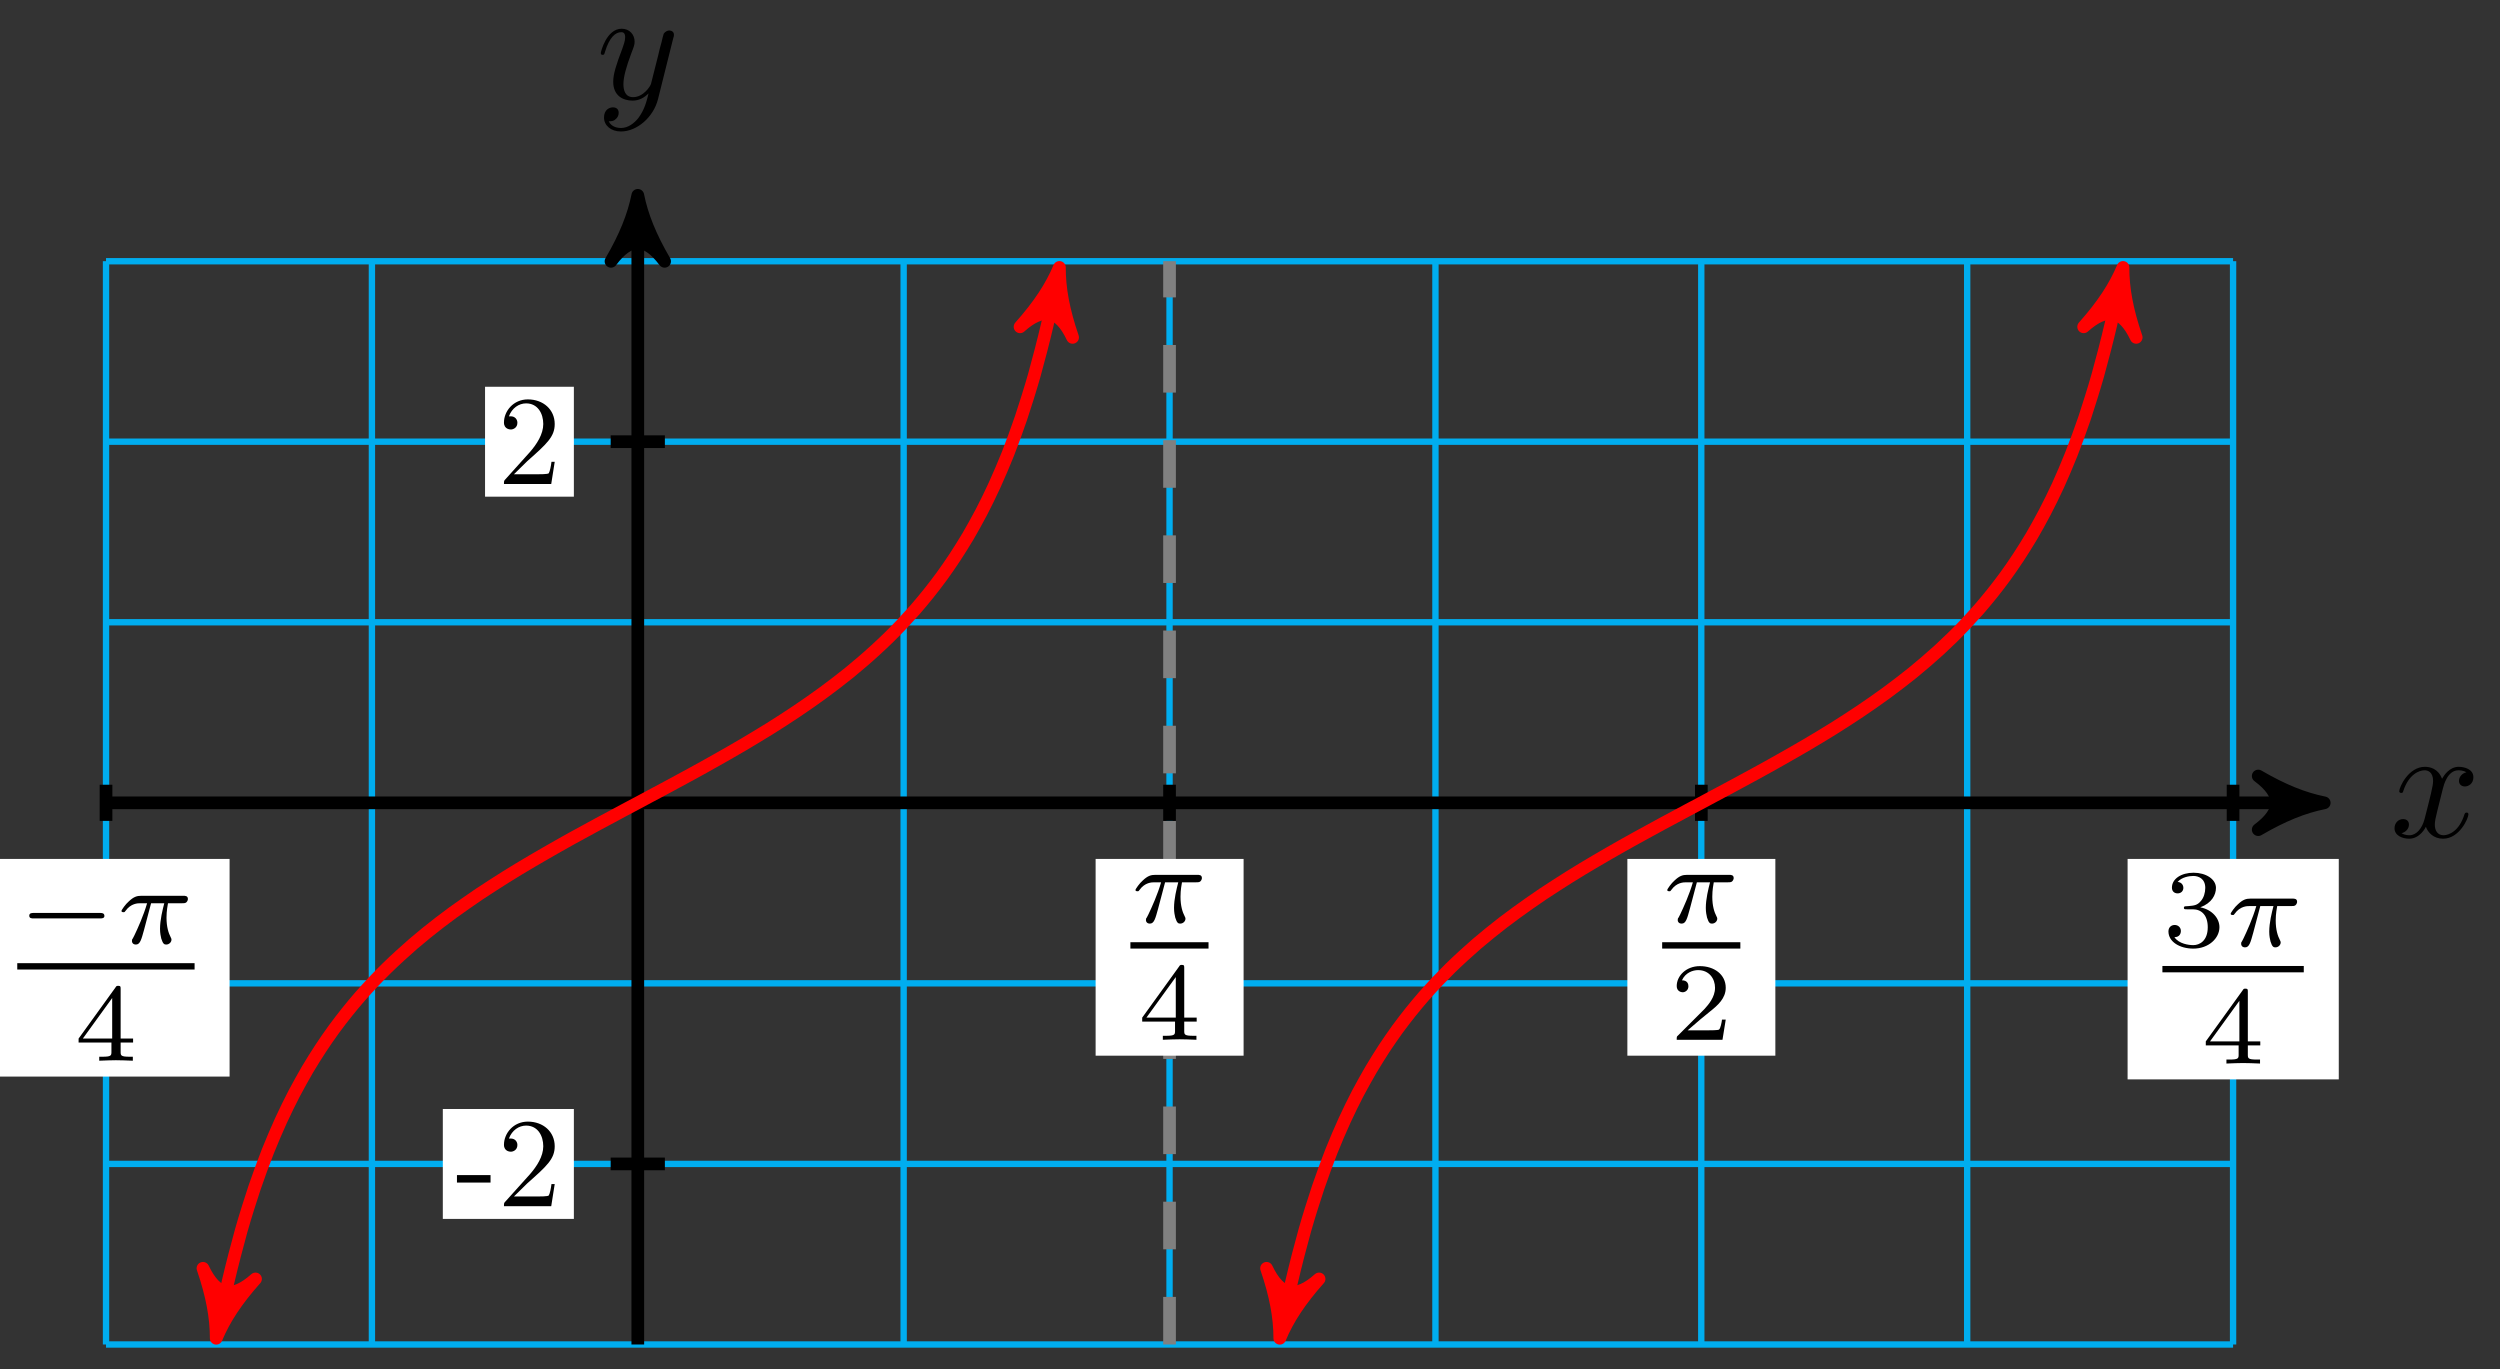 <?xml version="1.0" encoding="UTF-8"?>
<svg xmlns="http://www.w3.org/2000/svg" xmlns:xlink="http://www.w3.org/1999/xlink" width="157pt" height="86pt" viewBox="0 0 157 86" version="1.1">
<rect x="0" y="0" width="157" height="86" fill="#333333" stroke="none"/>
<defs>
<g>
<symbol overflow="visible" id="glyph0-0">
<path style="stroke:none;" d=""/>
</symbol>
<symbol overflow="visible" id="glyph0-1">
<path style="stroke:none;" d="M 3.328 -3.016 C 3.391 -3.266 3.625 -4.188 4.312 -4.188 C 4.359 -4.188 4.609 -4.188 4.812 -4.062 C 4.531 -4 4.344 -3.766 4.344 -3.516 C 4.344 -3.359 4.453 -3.172 4.719 -3.172 C 4.938 -3.172 5.25 -3.344 5.25 -3.75 C 5.25 -4.266 4.672 -4.406 4.328 -4.406 C 3.75 -4.406 3.406 -3.875 3.281 -3.656 C 3.031 -4.312 2.5 -4.406 2.203 -4.406 C 1.172 -4.406 0.594 -3.125 0.594 -2.875 C 0.594 -2.766 0.703 -2.766 0.719 -2.766 C 0.797 -2.766 0.828 -2.797 0.844 -2.875 C 1.188 -3.938 1.844 -4.188 2.188 -4.188 C 2.375 -4.188 2.719 -4.094 2.719 -3.516 C 2.719 -3.203 2.547 -2.547 2.188 -1.141 C 2.031 -0.531 1.672 -0.109 1.234 -0.109 C 1.172 -0.109 0.953 -0.109 0.734 -0.234 C 0.984 -0.297 1.203 -0.5 1.203 -0.781 C 1.203 -1.047 0.984 -1.125 0.844 -1.125 C 0.531 -1.125 0.297 -0.875 0.297 -0.547 C 0.297 -0.094 0.781 0.109 1.219 0.109 C 1.891 0.109 2.25 -0.594 2.266 -0.641 C 2.391 -0.281 2.75 0.109 3.344 0.109 C 4.375 0.109 4.938 -1.172 4.938 -1.422 C 4.938 -1.531 4.859 -1.531 4.828 -1.531 C 4.734 -1.531 4.719 -1.484 4.688 -1.422 C 4.359 -0.344 3.688 -0.109 3.375 -0.109 C 2.984 -0.109 2.828 -0.422 2.828 -0.766 C 2.828 -0.984 2.875 -1.203 2.984 -1.641 Z M 3.328 -3.016 "/>
</symbol>
<symbol overflow="visible" id="glyph0-2">
<path style="stroke:none;" d="M 4.844 -3.797 C 4.891 -3.938 4.891 -3.953 4.891 -4.031 C 4.891 -4.203 4.75 -4.297 4.594 -4.297 C 4.5 -4.297 4.344 -4.234 4.25 -4.094 C 4.234 -4.031 4.141 -3.734 4.109 -3.547 C 4.031 -3.297 3.969 -3.016 3.906 -2.75 L 3.453 -0.953 C 3.422 -0.812 2.984 -0.109 2.328 -0.109 C 1.828 -0.109 1.719 -0.547 1.719 -0.922 C 1.719 -1.375 1.891 -2 2.219 -2.875 C 2.375 -3.281 2.422 -3.391 2.422 -3.594 C 2.422 -4.031 2.109 -4.406 1.609 -4.406 C 0.656 -4.406 0.297 -2.953 0.297 -2.875 C 0.297 -2.766 0.391 -2.766 0.406 -2.766 C 0.516 -2.766 0.516 -2.797 0.562 -2.953 C 0.844 -3.891 1.234 -4.188 1.578 -4.188 C 1.656 -4.188 1.828 -4.188 1.828 -3.875 C 1.828 -3.625 1.719 -3.359 1.656 -3.172 C 1.25 -2.109 1.078 -1.547 1.078 -1.078 C 1.078 -0.188 1.703 0.109 2.297 0.109 C 2.688 0.109 3.016 -0.062 3.297 -0.344 C 3.172 0.172 3.047 0.672 2.656 1.203 C 2.391 1.531 2.016 1.828 1.562 1.828 C 1.422 1.828 0.969 1.797 0.797 1.406 C 0.953 1.406 1.094 1.406 1.219 1.281 C 1.328 1.203 1.422 1.062 1.422 0.875 C 1.422 0.562 1.156 0.531 1.062 0.531 C 0.828 0.531 0.5 0.688 0.5 1.172 C 0.5 1.672 0.938 2.047 1.562 2.047 C 2.578 2.047 3.609 1.141 3.891 0.016 Z M 4.844 -3.797 "/>
</symbol>
<symbol overflow="visible" id="glyph1-0">
<path style="stroke:none;" d=""/>
</symbol>
<symbol overflow="visible" id="glyph1-1">
<path style="stroke:none;" d="M 2.203 -1.484 L 2.203 -1.953 L 0.094 -1.953 L 0.094 -1.484 Z M 2.203 -1.484 "/>
</symbol>
<symbol overflow="visible" id="glyph1-2">
<path style="stroke:none;" d="M 3.578 -1.391 L 3.375 -1.391 C 3.344 -1.141 3.281 -0.797 3.203 -0.672 C 3.141 -0.609 2.625 -0.609 2.453 -0.609 L 1.016 -0.609 L 1.859 -1.438 C 3.094 -2.531 3.578 -2.969 3.578 -3.766 C 3.578 -4.672 2.859 -5.312 1.891 -5.312 C 0.984 -5.312 0.391 -4.578 0.391 -3.859 C 0.391 -3.422 0.797 -3.422 0.828 -3.422 C 0.953 -3.422 1.234 -3.516 1.234 -3.844 C 1.234 -4.047 1.094 -4.25 0.812 -4.25 C 0.75 -4.25 0.734 -4.25 0.703 -4.25 C 0.891 -4.766 1.328 -5.062 1.781 -5.062 C 2.516 -5.062 2.859 -4.422 2.859 -3.766 C 2.859 -3.125 2.453 -2.5 2.016 -2 L 0.484 -0.297 C 0.391 -0.203 0.391 -0.188 0.391 0 L 3.359 0 Z M 3.578 -1.391 "/>
</symbol>
<symbol overflow="visible" id="glyph2-0">
<path style="stroke:none;" d=""/>
</symbol>
<symbol overflow="visible" id="glyph2-1">
<path style="stroke:none;" d="M 5.188 -1.578 C 5.297 -1.578 5.469 -1.578 5.469 -1.734 C 5.469 -1.922 5.297 -1.922 5.188 -1.922 L 1.031 -1.922 C 0.922 -1.922 0.75 -1.922 0.75 -1.75 C 0.75 -1.578 0.906 -1.578 1.031 -1.578 Z M 5.188 -1.578 "/>
</symbol>
<symbol overflow="visible" id="glyph3-0">
<path style="stroke:none;" d=""/>
</symbol>
<symbol overflow="visible" id="glyph3-1">
<path style="stroke:none;" d="M 2.172 -2.531 L 3 -2.531 C 2.891 -2.109 2.734 -1.484 2.734 -0.922 C 2.734 -0.641 2.781 -0.453 2.812 -0.312 C 2.922 0.047 3.016 0.062 3.125 0.062 C 3.297 0.062 3.453 -0.078 3.453 -0.25 C 3.453 -0.297 3.438 -0.328 3.406 -0.391 C 3.266 -0.656 3.141 -1.047 3.141 -1.625 C 3.141 -1.75 3.141 -2.031 3.234 -2.531 L 4.109 -2.531 C 4.234 -2.531 4.297 -2.531 4.375 -2.578 C 4.469 -2.656 4.484 -2.766 4.484 -2.797 C 4.484 -3 4.312 -3 4.188 -3 L 1.562 -3 C 1.281 -3 1.078 -2.938 0.766 -2.641 C 0.578 -2.484 0.312 -2.109 0.312 -2.047 C 0.312 -1.969 0.406 -1.969 0.438 -1.969 C 0.516 -1.969 0.516 -1.984 0.562 -2.047 C 0.906 -2.531 1.344 -2.531 1.5 -2.531 L 1.922 -2.531 C 1.703 -1.766 1.328 -0.938 1.125 -0.516 C 1.078 -0.438 1.016 -0.281 0.984 -0.266 C 0.984 -0.234 0.969 -0.203 0.969 -0.156 C 0.969 -0.047 1.047 0.062 1.219 0.062 C 1.484 0.062 1.562 -0.25 1.734 -0.875 Z M 2.172 -2.531 "/>
</symbol>
<symbol overflow="visible" id="glyph4-0">
<path style="stroke:none;" d=""/>
</symbol>
<symbol overflow="visible" id="glyph4-1">
<path style="stroke:none;" d="M 3.688 -1.141 L 3.688 -1.391 L 2.906 -1.391 L 2.906 -4.5 C 2.906 -4.641 2.906 -4.703 2.766 -4.703 C 2.672 -4.703 2.641 -4.703 2.578 -4.594 L 0.266 -1.391 L 0.266 -1.141 L 2.328 -1.141 L 2.328 -0.578 C 2.328 -0.328 2.328 -0.25 1.75 -0.25 L 1.562 -0.25 L 1.562 0 C 1.922 -0.016 2.359 -0.031 2.609 -0.031 C 2.875 -0.031 3.312 -0.016 3.672 0 L 3.672 -0.25 L 3.484 -0.25 C 2.906 -0.25 2.906 -0.328 2.906 -0.578 L 2.906 -1.141 Z M 2.375 -3.938 L 2.375 -1.391 L 0.531 -1.391 Z M 2.375 -3.938 "/>
</symbol>
<symbol overflow="visible" id="glyph4-2">
<path style="stroke:none;" d="M 3.516 -1.266 L 3.281 -1.266 C 3.266 -1.109 3.188 -0.703 3.094 -0.641 C 3.047 -0.594 2.516 -0.594 2.406 -0.594 L 1.125 -0.594 C 1.859 -1.234 2.109 -1.438 2.516 -1.766 C 3.031 -2.172 3.516 -2.609 3.516 -3.266 C 3.516 -4.109 2.781 -4.625 1.891 -4.625 C 1.031 -4.625 0.438 -4.016 0.438 -3.375 C 0.438 -3.031 0.734 -2.984 0.812 -2.984 C 0.969 -2.984 1.172 -3.109 1.172 -3.359 C 1.172 -3.484 1.125 -3.734 0.766 -3.734 C 0.984 -4.219 1.453 -4.375 1.781 -4.375 C 2.484 -4.375 2.844 -3.828 2.844 -3.266 C 2.844 -2.656 2.406 -2.188 2.188 -1.938 L 0.516 -0.266 C 0.438 -0.203 0.438 -0.188 0.438 0 L 3.312 0 Z M 3.516 -1.266 "/>
</symbol>
<symbol overflow="visible" id="glyph4-3">
<path style="stroke:none;" d="M 1.906 -2.328 C 2.453 -2.328 2.844 -1.953 2.844 -1.203 C 2.844 -0.344 2.328 -0.078 1.938 -0.078 C 1.656 -0.078 1.031 -0.156 0.75 -0.578 C 1.078 -0.578 1.156 -0.812 1.156 -0.969 C 1.156 -1.188 0.984 -1.344 0.766 -1.344 C 0.578 -1.344 0.375 -1.219 0.375 -0.938 C 0.375 -0.281 1.094 0.141 1.938 0.141 C 2.906 0.141 3.578 -0.516 3.578 -1.203 C 3.578 -1.75 3.141 -2.297 2.375 -2.453 C 3.094 -2.719 3.359 -3.234 3.359 -3.672 C 3.359 -4.219 2.734 -4.625 1.953 -4.625 C 1.188 -4.625 0.594 -4.25 0.594 -3.688 C 0.594 -3.453 0.75 -3.328 0.953 -3.328 C 1.172 -3.328 1.312 -3.484 1.312 -3.672 C 1.312 -3.875 1.172 -4.031 0.953 -4.047 C 1.203 -4.344 1.672 -4.422 1.938 -4.422 C 2.25 -4.422 2.688 -4.266 2.688 -3.672 C 2.688 -3.375 2.594 -3.047 2.406 -2.844 C 2.188 -2.578 1.984 -2.562 1.641 -2.531 C 1.469 -2.516 1.453 -2.516 1.422 -2.516 C 1.406 -2.516 1.344 -2.5 1.344 -2.422 C 1.344 -2.328 1.406 -2.328 1.531 -2.328 Z M 1.906 -2.328 "/>
</symbol>
</g>
</defs>
<g id="surface1">
<path style="fill:none;stroke-width:0.399;stroke-linecap:butt;stroke-linejoin:miter;stroke:rgb(0%,67.839%,93.729%);stroke-opacity:1;stroke-miterlimit:10;" d="M -33.395 -34.017 L 100.184 -34.017 M -33.395 -22.677 L 100.184 -22.677 M -33.395 -11.337 L 100.184 -11.337 M -33.395 -0.001 L 100.184 -0.001 M -33.395 11.339 L 100.184 11.339 M -33.395 22.679 L 100.184 22.679 M -33.395 34.011 L 100.184 34.011 M -33.395 -34.017 L -33.395 34.015 M -16.697 -34.017 L -16.697 34.015 M 0.001 -34.017 L 0.001 34.015 M 16.696 -34.017 L 16.696 34.015 M 33.394 -34.017 L 33.394 34.015 M 50.093 -34.017 L 50.093 34.015 M 66.787 -34.017 L 66.787 34.015 M 83.486 -34.017 L 83.486 34.015 M 100.184 -34.017 L 100.184 34.015 " transform="matrix(1,0,0,-1,40.053,50.417)"/>
<path style="fill:none;stroke-width:0.797;stroke-linecap:butt;stroke-linejoin:miter;stroke:rgb(50%,50%,50%);stroke-opacity:1;stroke-dasharray:2.989,2.989;stroke-miterlimit:10;" d="M 33.394 -34.017 L 33.394 34.015 " transform="matrix(1,0,0,-1,40.053,50.417)"/>
<path style="fill:none;stroke-width:0.797;stroke-linecap:butt;stroke-linejoin:miter;stroke:rgb(0%,0%,0%);stroke-opacity:1;stroke-miterlimit:10;" d="M -33.395 -0.001 L 104.867 -0.001 " transform="matrix(1,0,0,-1,40.053,50.417)"/>
<path style="fill-rule:nonzero;fill:rgb(0%,0%,0%);fill-opacity:1;stroke-width:0.797;stroke-linecap:butt;stroke-linejoin:round;stroke:rgb(0%,0%,0%);stroke-opacity:1;stroke-miterlimit:10;" d="M 1.037 -0.001 C -0.26 0.261 -1.553 0.776 -3.108 1.683 C -1.553 0.519 -1.553 -0.517 -3.108 -1.685 C -1.553 -0.778 -0.26 -0.259 1.037 -0.001 Z M 1.037 -0.001 " transform="matrix(1,0,0,-1,144.924,50.417)"/>
<g style="fill:rgb(0%,0%,0%);fill-opacity:1;">
  <use xlink:href="#glyph0-1" x="150.079" y="52.562"/>
</g>
<path style="fill:none;stroke-width:0.797;stroke-linecap:butt;stroke-linejoin:miter;stroke:rgb(0%,0%,0%);stroke-opacity:1;stroke-miterlimit:10;" d="M 0.001 -34.017 L 0.001 37.116 " transform="matrix(1,0,0,-1,40.053,50.417)"/>
<path style="fill-rule:nonzero;fill:rgb(0%,0%,0%);fill-opacity:1;stroke-width:0.797;stroke-linecap:butt;stroke-linejoin:round;stroke:rgb(0%,0%,0%);stroke-opacity:1;stroke-miterlimit:10;" d="M 1.035 -0.001 C -0.258 0.26 -1.555 0.776 -3.11 1.682 C -1.555 0.518 -1.555 -0.517 -3.11 -1.685 C -1.555 -0.779 -0.258 -0.259 1.035 -0.001 Z M 1.035 -0.001 " transform="matrix(0,-1,-1,0,40.053,13.301)"/>
<g style="fill:rgb(0%,0%,0%);fill-opacity:1;">
  <use xlink:href="#glyph0-2" x="37.432" y="6.21"/>
</g>
<path style="fill:none;stroke-width:0.797;stroke-linecap:butt;stroke-linejoin:miter;stroke:rgb(0%,0%,0%);stroke-opacity:1;stroke-miterlimit:10;" d="M 1.701 -22.677 L -1.702 -22.677 " transform="matrix(1,0,0,-1,40.053,50.417)"/>
<path style=" stroke:none;fill-rule:nonzero;fill:rgb(100%,100%,100%);fill-opacity:1;" d="M 36.039 69.645 L 27.809 69.645 L 27.809 76.547 L 36.039 76.547 Z M 36.039 69.645 "/>
<g style="fill:rgb(0%,0%,0%);fill-opacity:1;">
  <use xlink:href="#glyph1-1" x="28.603" y="75.749"/>
  <use xlink:href="#glyph1-2" x="31.258" y="75.749"/>
</g>
<path style="fill:none;stroke-width:0.797;stroke-linecap:butt;stroke-linejoin:miter;stroke:rgb(0%,0%,0%);stroke-opacity:1;stroke-miterlimit:10;" d="M 1.701 22.679 L -1.702 22.679 " transform="matrix(1,0,0,-1,40.053,50.417)"/>
<path style=" stroke:none;fill-rule:nonzero;fill:rgb(100%,100%,100%);fill-opacity:1;" d="M 36.039 24.289 L 30.461 24.289 L 30.461 31.191 L 36.039 31.191 Z M 36.039 24.289 "/>
<g style="fill:rgb(0%,0%,0%);fill-opacity:1;">
  <use xlink:href="#glyph1-2" x="31.258" y="30.394"/>
</g>
<path style="fill:none;stroke-width:0.797;stroke-linecap:butt;stroke-linejoin:miter;stroke:rgb(0%,0%,0%);stroke-opacity:1;stroke-miterlimit:10;" d="M -33.395 1.136 L -33.395 -1.134 " transform="matrix(1,0,0,-1,40.053,50.417)"/>
<path style=" stroke:none;fill-rule:nonzero;fill:rgb(100%,100%,100%);fill-opacity:1;" d="M -1.102 67.609 L 14.418 67.609 L 14.418 53.941 L -1.102 53.941 Z M -1.102 67.609 "/>
<g style="fill:rgb(0%,0%,0%);fill-opacity:1;">
  <use xlink:href="#glyph2-1" x="1.088" y="59.255"/>
</g>
<g style="fill:rgb(0%,0%,0%);fill-opacity:1;">
  <use xlink:href="#glyph3-1" x="7.316" y="59.255"/>
</g>
<path style="fill:none;stroke-width:0.399;stroke-linecap:butt;stroke-linejoin:miter;stroke:rgb(0%,0%,0%);stroke-opacity:1;stroke-miterlimit:10;" d="M 125.248 -34.926 L 136.384 -34.926 " transform="matrix(1,0,0,-1,-124.164,25.761)"/>
<g style="fill:rgb(0%,0%,0%);fill-opacity:1;">
  <use xlink:href="#glyph4-1" x="4.67" y="66.613"/>
</g>
<path style="fill:none;stroke-width:0.797;stroke-linecap:butt;stroke-linejoin:miter;stroke:rgb(0%,0%,0%);stroke-opacity:1;stroke-miterlimit:10;" d="M 33.394 1.136 L 33.394 -1.134 " transform="matrix(1,0,0,-1,40.053,50.417)"/>
<path style=" stroke:none;fill-rule:nonzero;fill:rgb(100%,100%,100%);fill-opacity:1;" d="M 68.805 66.297 L 78.098 66.297 L 78.098 53.941 L 68.805 53.941 Z M 68.805 66.297 "/>
<g style="fill:rgb(0%,0%,0%);fill-opacity:1;">
  <use xlink:href="#glyph3-1" x="70.995" y="57.94"/>
</g>
<path style="fill:none;stroke-width:0.399;stroke-linecap:butt;stroke-linejoin:miter;stroke:rgb(0%,0%,0%);stroke-opacity:1;stroke-miterlimit:10;" d="M 125.247 -34.925 L 130.153 -34.925 " transform="matrix(1,0,0,-1,-54.258,24.446)"/>
<g style="fill:rgb(0%,0%,0%);fill-opacity:1;">
  <use xlink:href="#glyph4-1" x="71.464" y="65.298"/>
</g>
<path style="fill:none;stroke-width:0.797;stroke-linecap:butt;stroke-linejoin:miter;stroke:rgb(0%,0%,0%);stroke-opacity:1;stroke-miterlimit:10;" d="M 66.791 1.136 L 66.791 -1.134 " transform="matrix(1,0,0,-1,40.053,50.417)"/>
<path style=" stroke:none;fill-rule:nonzero;fill:rgb(100%,100%,100%);fill-opacity:1;" d="M 102.199 66.297 L 111.492 66.297 L 111.492 53.941 L 102.199 53.941 Z M 102.199 66.297 "/>
<g style="fill:rgb(0%,0%,0%);fill-opacity:1;">
  <use xlink:href="#glyph3-1" x="104.391" y="57.94"/>
</g>
<path style="fill:none;stroke-width:0.399;stroke-linecap:butt;stroke-linejoin:miter;stroke:rgb(0%,0%,0%);stroke-opacity:1;stroke-miterlimit:10;" d="M 125.245 -34.925 L 130.155 -34.925 " transform="matrix(1,0,0,-1,-20.861,24.446)"/>
<g style="fill:rgb(0%,0%,0%);fill-opacity:1;">
  <use xlink:href="#glyph4-2" x="104.86" y="65.298"/>
</g>
<path style="fill:none;stroke-width:0.797;stroke-linecap:butt;stroke-linejoin:miter;stroke:rgb(0%,0%,0%);stroke-opacity:1;stroke-miterlimit:10;" d="M 100.184 1.136 L 100.184 -1.134 " transform="matrix(1,0,0,-1,40.053,50.417)"/>
<path style=" stroke:none;fill-rule:nonzero;fill:rgb(100%,100%,100%);fill-opacity:1;" d="M 133.613 67.785 L 146.875 67.785 L 146.875 53.941 L 133.613 53.941 Z M 133.613 67.785 "/>
<g style="fill:rgb(0%,0%,0%);fill-opacity:1;">
  <use xlink:href="#glyph4-3" x="135.803" y="59.432"/>
</g>
<g style="fill:rgb(0%,0%,0%);fill-opacity:1;">
  <use xlink:href="#glyph3-1" x="139.774" y="59.432"/>
</g>
<path style="fill:none;stroke-width:0.399;stroke-linecap:butt;stroke-linejoin:miter;stroke:rgb(0%,0%,0%);stroke-opacity:1;stroke-miterlimit:10;" d="M 125.248 -34.925 L 134.126 -34.925 " transform="matrix(1,0,0,-1,10.551,25.938)"/>
<g style="fill:rgb(0%,0%,0%);fill-opacity:1;">
  <use xlink:href="#glyph4-1" x="138.258" y="66.79"/>
</g>
<path style="fill:none;stroke-width:0.797;stroke-linecap:butt;stroke-linejoin:miter;stroke:rgb(100%,0%,0%);stroke-opacity:1;stroke-miterlimit:10;" d="M -26.271 -32.61 C -25.954 -31.052 -25.954 -31.052 -25.724 -30.056 C -25.493 -29.06 -25.126 -27.653 -24.896 -26.833 C -24.665 -26.017 -24.294 -24.845 -24.064 -24.157 C -23.833 -23.474 -23.466 -22.478 -23.236 -21.895 C -23.005 -21.31 -22.634 -20.45 -22.404 -19.946 C -22.173 -19.438 -21.806 -18.692 -21.576 -18.251 C -21.345 -17.81 -20.974 -17.149 -20.747 -16.755 C -20.517 -16.364 -20.146 -15.774 -19.915 -15.423 C -19.685 -15.071 -19.318 -14.54 -19.087 -14.224 C -18.857 -13.907 -18.486 -13.427 -18.255 -13.138 C -18.025 -12.849 -17.658 -12.407 -17.427 -12.146 C -17.197 -11.88 -16.826 -11.478 -16.595 -11.231 C -16.365 -10.989 -15.998 -10.614 -15.767 -10.388 C -15.537 -10.161 -15.166 -9.813 -14.935 -9.603 C -14.705 -9.392 -14.338 -9.063 -14.107 -8.864 C -13.877 -8.665 -13.506 -8.36 -13.279 -8.173 C -13.049 -7.985 -12.678 -7.696 -12.447 -7.517 C -12.217 -7.341 -11.849 -7.063 -11.619 -6.896 C -11.389 -6.728 -11.017 -6.466 -10.787 -6.306 C -10.557 -6.142 -10.189 -5.892 -9.959 -5.735 C -9.728 -5.583 -9.357 -5.341 -9.127 -5.192 C -8.897 -5.044 -8.529 -4.81 -8.299 -4.665 C -8.068 -4.521 -7.697 -4.294 -7.467 -4.153 C -7.236 -4.017 -6.869 -3.794 -6.639 -3.661 C -6.408 -3.524 -6.037 -3.31 -5.807 -3.177 C -5.58 -3.044 -5.209 -2.833 -4.979 -2.704 C -4.748 -2.575 -4.381 -2.368 -4.151 -2.239 C -3.92 -2.114 -3.549 -1.911 -3.319 -1.786 C -3.088 -1.657 -2.721 -1.458 -2.491 -1.333 C -2.26 -1.208 -1.889 -1.009 -1.659 -0.888 C -1.428 -0.763 -1.061 -0.567 -0.831 -0.442 C -0.6 -0.321 -0.229 -0.122 0.001 -0.001 C 0.232 0.124 0.599 0.319 0.83 0.444 C 1.06 0.565 1.427 0.765 1.658 0.886 C 1.888 1.011 2.259 1.21 2.49 1.335 C 2.72 1.456 3.087 1.659 3.318 1.784 C 3.548 1.909 3.919 2.112 4.15 2.241 C 4.38 2.37 4.747 2.573 4.978 2.706 C 5.208 2.835 5.579 3.046 5.81 3.179 C 6.04 3.308 6.407 3.522 6.638 3.659 C 6.868 3.796 7.239 4.015 7.466 4.155 C 7.696 4.296 8.067 4.522 8.298 4.663 C 8.528 4.808 8.896 5.042 9.126 5.19 C 9.356 5.339 9.728 5.581 9.958 5.737 C 10.188 5.89 10.556 6.144 10.786 6.304 C 11.017 6.464 11.388 6.726 11.618 6.897 C 11.849 7.065 12.216 7.343 12.446 7.519 C 12.677 7.694 13.048 7.983 13.278 8.171 C 13.509 8.358 13.876 8.667 14.106 8.866 C 14.337 9.062 14.708 9.39 14.934 9.601 C 15.165 9.812 15.536 10.159 15.766 10.386 C 15.997 10.612 16.364 10.987 16.594 11.229 C 16.825 11.476 17.196 11.882 17.426 12.144 C 17.657 12.409 18.024 12.847 18.254 13.136 C 18.485 13.425 18.856 13.905 19.086 14.222 C 19.317 14.538 19.684 15.069 19.915 15.421 C 20.145 15.772 20.516 16.362 20.747 16.753 C 20.977 17.147 21.344 17.808 21.575 18.249 C 21.805 18.69 22.176 19.437 22.403 19.944 C 22.633 20.448 23.004 21.308 23.235 21.89 C 23.465 22.476 23.832 23.472 24.063 24.155 C 24.293 24.843 24.664 26.015 24.895 26.831 C 25.125 27.651 25.492 29.054 25.723 30.05 C 25.953 31.046 26.555 34.015 26.27 32.608 " transform="matrix(1,0,0,-1,40.053,50.417)"/>
<path style="fill-rule:nonzero;fill:rgb(100%,0%,0%);fill-opacity:1;stroke-width:0.797;stroke-linecap:butt;stroke-linejoin:round;stroke:rgb(100%,0%,0%);stroke-opacity:1;stroke-miterlimit:10;" d="M 1.036 0.002 C -0.26 0.258 -1.552 0.778 -3.106 1.683 C -1.556 0.518 -1.553 -0.518 -3.107 -1.685 C -1.553 -0.777 -0.259 -0.26 1.036 0.002 Z M 1.036 0.002 " transform="matrix(-0.198,0.98,0.98,0.198,13.782,83.028)"/>
<path style="fill-rule:nonzero;fill:rgb(100%,0%,0%);fill-opacity:1;stroke-width:0.797;stroke-linecap:butt;stroke-linejoin:round;stroke:rgb(100%,0%,0%);stroke-opacity:1;stroke-miterlimit:10;" d="M 1.037 -0.002 C -0.26 0.258 -1.556 0.777 -3.11 1.683 C -1.556 0.518 -1.554 -0.517 -3.107 -1.684 C -1.553 -0.776 -0.259 -0.26 1.037 -0.002 Z M 1.037 -0.002 " transform="matrix(0.198,-0.98,-0.98,-0.198,66.324,17.809)"/>
<path style="fill:none;stroke-width:0.797;stroke-linecap:butt;stroke-linejoin:miter;stroke:rgb(100%,0%,0%);stroke-opacity:1;stroke-miterlimit:10;" d="M 40.519 -32.61 C 40.835 -31.052 40.835 -31.052 41.066 -30.056 C 41.296 -29.06 41.663 -27.653 41.894 -26.833 C 42.124 -26.017 42.495 -24.845 42.726 -24.157 C 42.956 -23.474 43.324 -22.478 43.554 -21.895 C 43.784 -21.31 44.156 -20.45 44.386 -19.946 C 44.616 -19.438 44.984 -18.692 45.214 -18.251 C 45.445 -17.81 45.816 -17.149 46.046 -16.755 C 46.277 -16.364 46.644 -15.774 46.874 -15.423 C 47.105 -15.071 47.476 -14.54 47.702 -14.224 C 47.933 -13.907 48.304 -13.427 48.534 -13.138 C 48.765 -12.849 49.132 -12.407 49.362 -12.146 C 49.593 -11.88 49.964 -11.478 50.194 -11.231 C 50.425 -10.989 50.792 -10.614 51.022 -10.388 C 51.253 -10.161 51.624 -9.813 51.854 -9.603 C 52.085 -9.392 52.452 -9.063 52.682 -8.864 C 52.913 -8.665 53.284 -8.36 53.514 -8.173 C 53.745 -7.985 54.112 -7.696 54.343 -7.517 C 54.573 -7.341 54.944 -7.063 55.175 -6.896 C 55.401 -6.728 55.772 -6.466 56.003 -6.306 C 56.233 -6.142 56.6 -5.892 56.831 -5.735 C 57.061 -5.583 57.432 -5.341 57.663 -5.192 C 57.893 -5.044 58.26 -4.81 58.491 -4.665 C 58.721 -4.521 59.092 -4.294 59.323 -4.153 C 59.553 -4.017 59.92 -3.794 60.151 -3.661 C 60.381 -3.524 60.752 -3.31 60.983 -3.177 C 61.213 -3.044 61.58 -2.833 61.811 -2.704 C 62.041 -2.575 62.412 -2.368 62.643 -2.239 C 62.869 -2.114 63.241 -1.911 63.471 -1.786 C 63.701 -1.657 64.069 -1.458 64.299 -1.333 C 64.53 -1.208 64.901 -1.009 65.131 -0.888 C 65.361 -0.763 65.729 -0.567 65.959 -0.442 C 66.19 -0.321 66.561 -0.122 66.791 -0.001 C 67.022 0.124 67.389 0.319 67.619 0.444 C 67.85 0.565 68.221 0.765 68.447 0.886 C 68.678 1.011 69.049 1.21 69.279 1.335 C 69.51 1.456 69.877 1.659 70.107 1.784 C 70.338 1.909 70.709 2.112 70.939 2.241 C 71.17 2.37 71.537 2.573 71.767 2.706 C 71.998 2.835 72.369 3.046 72.599 3.179 C 72.83 3.308 73.197 3.522 73.428 3.659 C 73.658 3.796 74.029 4.015 74.259 4.155 C 74.49 4.296 74.857 4.522 75.088 4.663 C 75.318 4.808 75.689 5.042 75.916 5.19 C 76.146 5.339 76.517 5.581 76.748 5.737 C 76.978 5.89 77.345 6.144 77.576 6.304 C 77.806 6.464 78.177 6.726 78.408 6.897 C 78.638 7.065 79.005 7.343 79.236 7.519 C 79.466 7.694 79.837 7.983 80.068 8.171 C 80.298 8.358 80.665 8.667 80.896 8.866 C 81.126 9.062 81.497 9.39 81.728 9.601 C 81.958 9.812 82.325 10.159 82.556 10.386 C 82.786 10.612 83.157 10.987 83.384 11.229 C 83.614 11.476 83.986 11.882 84.216 12.144 C 84.446 12.409 84.814 12.847 85.044 13.136 C 85.275 13.425 85.646 13.905 85.876 14.222 C 86.107 14.538 86.474 15.069 86.704 15.421 C 86.935 15.772 87.306 16.362 87.536 16.753 C 87.767 17.147 88.134 17.808 88.364 18.249 C 88.595 18.69 88.966 19.437 89.196 19.944 C 89.427 20.448 89.794 21.308 90.024 21.89 C 90.255 22.476 90.626 23.472 90.856 24.155 C 91.083 24.843 91.454 26.015 91.684 26.831 C 91.915 27.651 92.282 29.054 92.512 30.05 C 92.743 31.046 93.344 34.015 93.059 32.608 " transform="matrix(1,0,0,-1,40.053,50.417)"/>
<path style="fill-rule:nonzero;fill:rgb(100%,0%,0%);fill-opacity:1;stroke-width:0.797;stroke-linecap:butt;stroke-linejoin:round;stroke:rgb(100%,0%,0%);stroke-opacity:1;stroke-miterlimit:10;" d="M 1.036 0.001 C -0.26 0.257 -1.552 0.777 -3.106 1.682 C -1.556 0.517 -1.553 -0.518 -3.107 -1.685 C -1.553 -0.777 -0.258 -0.261 1.036 0.001 Z M 1.036 0.001 " transform="matrix(-0.198,0.98,0.98,0.198,80.575,83.028)"/>
<path style="fill-rule:nonzero;fill:rgb(100%,0%,0%);fill-opacity:1;stroke-width:0.797;stroke-linecap:butt;stroke-linejoin:round;stroke:rgb(100%,0%,0%);stroke-opacity:1;stroke-miterlimit:10;" d="M 1.036 -0.001 C -0.26 0.259 -1.556 0.778 -3.11 1.683 C -1.556 0.519 -1.554 -0.517 -3.107 -1.684 C -1.553 -0.776 -0.259 -0.259 1.036 -0.001 Z M 1.036 -0.001 " transform="matrix(0.198,-0.98,-0.98,-0.198,133.118,17.809)"/>
</g>
</svg>
